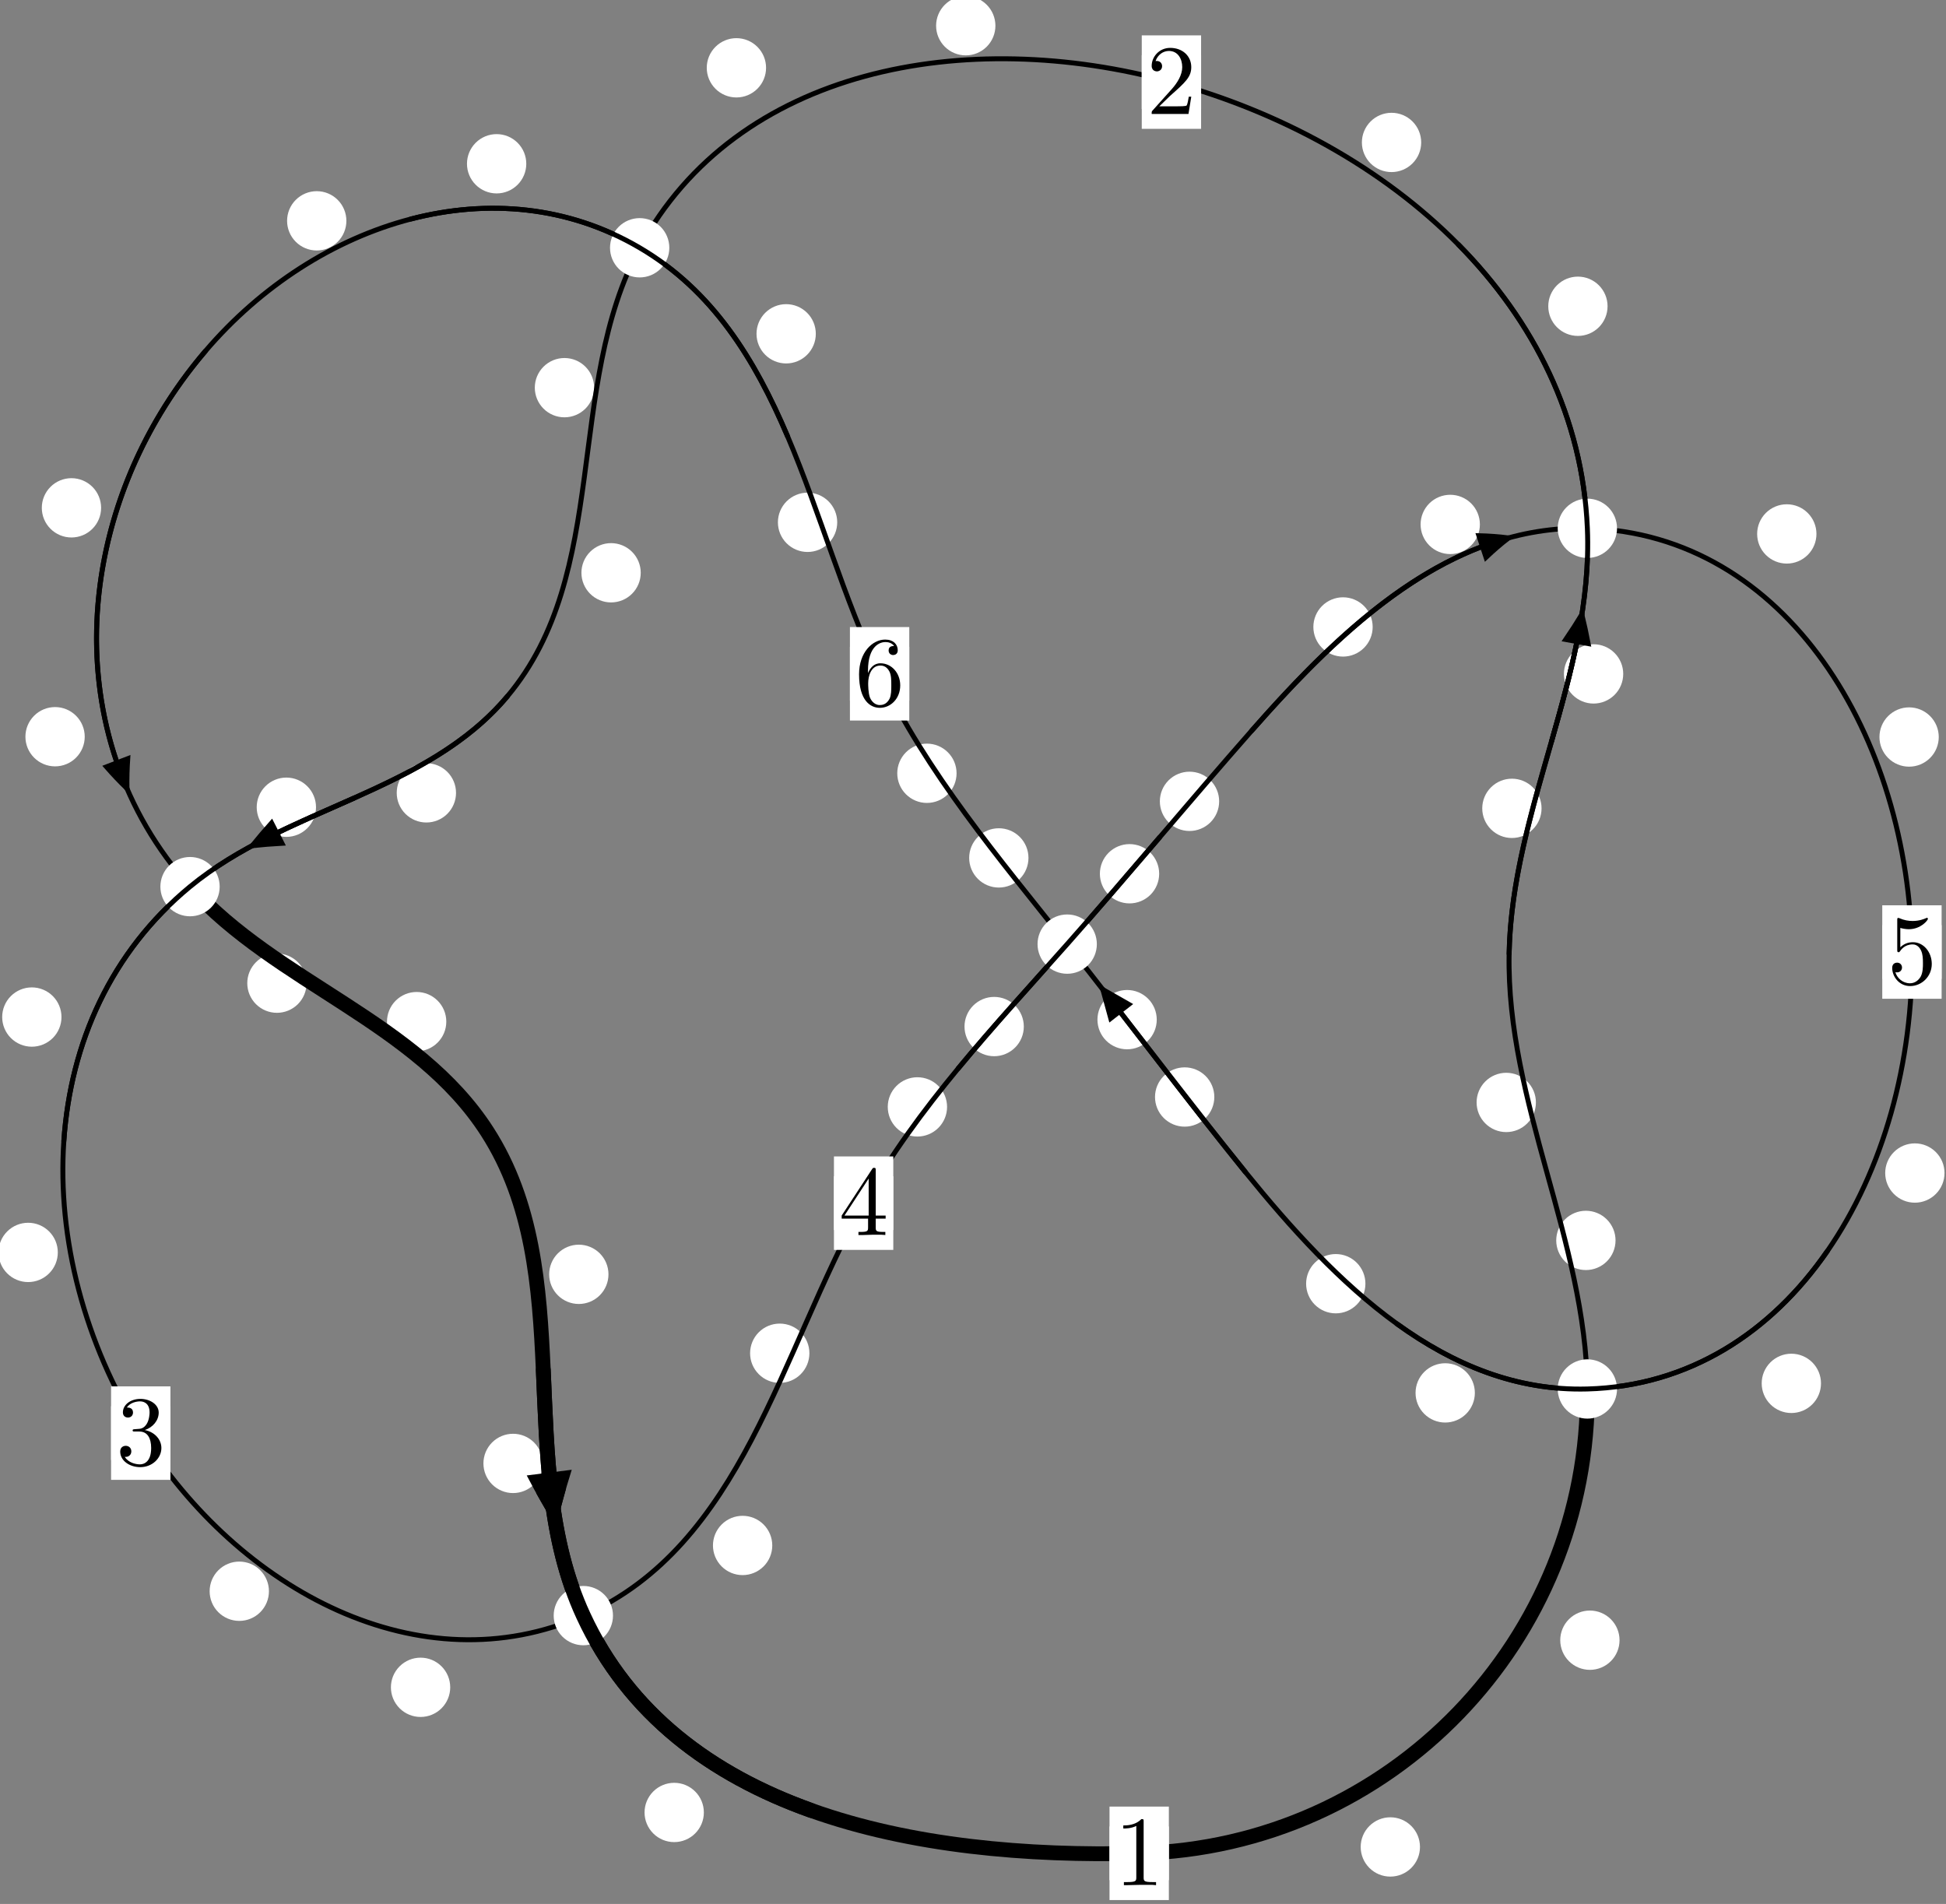<?xml version="1.0"?>
<!-- Created by MetaPost 1.999 on 2021.07.05:2357 -->
<svg version="1.1" xmlns="http://www.w3.org/2000/svg" xmlns:xlink="http://www.w3.org/1999/xlink" width="196.148" height="191.908" viewBox="0 0 196.148 191.908">
<rect x="0" y="0" width="196.148" height="191.908" fill="#808080" stroke="none"/>
<!-- Original BoundingBox: -160.150833 -51.513260 35.997620 140.395050 -->
  <defs>
    <g transform="scale(0.01,0.01)" id="GLYPHcmr10_49">
      <path style="fill-rule: evenodd;" d="M294 -640C294 -664,294 -666,271 -666C209 -602,121 -602,89 -602L89 -571C109 -571,168 -571,220 -597L220 -79C220 -43,217 -31,127 -31L95 -31L95 -0L257 -0L130 -3L217 -3L257 -3L297 -3L384 -3L419 -0L419 -31L387 -31C297 -31,294 -42,294 -79"></path>
    </g>
    <g transform="scale(0.01,0.01)" id="GLYPHcmr10_50">
      <path style="fill-rule: evenodd;" d="M127 -77L233 -180C389 -318,449 -372,449 -472C449 -586,359 -666,237 -666C124 -666,50 -574,50 -485C50 -429,100 -429,103 -429C120 -429,155 -441,155 -482C155 -508,137 -534,102 -534C94 -534,92 -534,89 -533C112 -598,166 -635,224 -635C315 -635,358 -554,358 -472C358 -392,308 -313,253 -251L61 -37C50 -26,50 -24,50 -0L421 -0L449 -174L424 -174C419 -144,412 -100,402 -85C395 -77,329 -77,307 -77"></path>
    </g>
    <g transform="scale(0.01,0.01)" id="GLYPHcmr10_51">
      <path style="fill-rule: evenodd;" d="M290 -352C372 -379,430 -449,430 -528C430 -610,342 -666,246 -666C145 -666,69 -606,69 -530C69 -497,91 -478,120 -478C151 -478,171 -500,171 -529C171 -579,124 -579,109 -579C140 -628,206 -641,242 -641C283 -641,338 -619,338 -529C338 -517,336 -459,310 -415C280 -367,246 -364,221 -363C213 -362,189 -360,182 -360C174 -359,167 -358,167 -348C167 -337,174 -337,191 -337L235 -337C317 -337,354 -269,354 -171C354 -35,285 -6,241 -6C198 -6,123 -23,88 -82C123 -77,154 -99,154 -137C154 -173,127 -193,98 -193C74 -193,42 -179,42 -135C42 -44,135 22,244 22C366 22,457 -69,457 -171C457 -253,394 -331,290 -352"></path>
    </g>
    <g transform="scale(0.01,0.01)" id="GLYPHcmr10_52">
      <path style="fill-rule: evenodd;" d="M294 -165L294 -78C294 -42,292 -31,218 -31L197 -31L197 -0L332 -0L238 -3L290 -3L332 -3L374 -3L427 -3L468 -0L468 -31L447 -31C373 -31,371 -42,371 -78L371 -165L471 -165L471 -196L371 -196L371 -651C371 -671,371 -677,355 -677C346 -677,343 -677,335 -665L28 -196L28 -165M300 -196L56 -196L300 -569"></path>
    </g>
    <g transform="scale(0.01,0.01)" id="GLYPHcmr10_53">
      <path style="fill-rule: evenodd;" d="M449 -201C449 -320,367 -420,259 -420C211 -420,168 -404,132 -369L132 -564C152 -558,185 -551,217 -551C340 -551,410 -642,410 -655C410 -661,407 -666,400 -666C399 -666,397 -666,392 -663C372 -654,323 -634,256 -634C216 -634,170 -641,123 -662C115 -665,113 -665,111 -665C101 -665,101 -657,101 -641L101 -345C101 -327,101 -319,115 -319C122 -319,124 -322,128 -328C139 -344,176 -398,257 -398C309 -398,334 -352,342 -334C358 -297,360 -258,360 -208C360 -173,360 -113,336 -71C312 -32,275 -6,229 -6C156 -6,99 -59,82 -118C85 -117,88 -116,99 -116C132 -116,149 -141,149 -165C149 -189,132 -214,99 -214C85 -214,50 -207,50 -161C50 -75,119 22,231 22C347 22,449 -74,449 -201"></path>
    </g>
    <g transform="scale(0.01,0.01)" id="GLYPHcmr10_54">
      <path style="fill-rule: evenodd;" d="M132 -328L132 -352C132 -605,256 -641,307 -641C331 -641,373 -635,395 -601C380 -601,340 -601,340 -556C340 -525,364 -510,386 -510C402 -510,432 -519,432 -558C432 -618,388 -666,305 -666C177 -666,42 -537,42 -316C42 -49,158 22,251 22C362 22,457 -72,457 -204C457 -331,368 -427,257 -427C189 -427,152 -376,132 -328M251 -6C188 -6,158 -66,152 -81C134 -128,134 -208,134 -226C134 -304,166 -404,256 -404C272 -404,318 -404,349 -342C367 -305,367 -254,367 -205C367 -157,367 -107,350 -71C320 -11,274 -6,251 -6"></path>
    </g>
  </defs>
  <path d="M143.128 186.161C143.128 185.368,142.813 184.608,142.253 184.048C141.692 183.487,140.932 183.172,140.139 183.172C139.347 183.172,138.587 183.487,138.026 184.048C137.466 184.608,137.151 185.368,137.151 186.161C137.151 186.954,137.466 187.714,138.026 188.274C138.587 188.835,139.347 189.15,140.139 189.15C140.932 189.15,141.692 188.835,142.253 188.274C142.813 187.714,143.128 186.954,143.128 186.161Z" style="fill: rgb(100%,100%,100%);stroke: none;"></path>
  <path d="M117.813 186.803C117.813 186.01,117.498 185.25,116.938 184.69C116.377 184.129,115.617 183.814,114.824 183.814C114.032 183.814,113.272 184.129,112.711 184.69C112.151 185.25,111.836 186.01,111.836 186.803C111.836 187.596,112.151 188.356,112.711 188.916C113.272 189.477,114.032 189.792,114.824 189.792C115.617 189.792,116.377 189.477,116.938 188.916C117.498 188.356,117.813 187.596,117.813 186.803Z" style="fill: rgb(100%,100%,100%);stroke: none;"></path>
  <path d="M162.839 125.025C162.839 124.233,162.524 123.473,161.963 122.912C161.403 122.352,160.642 122.037,159.85 122.037C159.057 122.037,158.297 122.352,157.736 122.912C157.176 123.473,156.861 124.233,156.861 125.025C156.861 125.818,157.176 126.578,157.736 127.139C158.297 127.699,159.057 128.014,159.85 128.014C160.642 128.014,161.403 127.699,161.963 127.139C162.524 126.578,162.839 125.818,162.839 125.025Z" style="fill: rgb(100%,100%,100%);stroke: none;"></path>
  <path d="M163.243 165.322C163.243 164.529,162.928 163.769,162.367 163.209C161.807 162.648,161.047 162.333,160.254 162.333C159.461 162.333,158.701 162.648,158.141 163.209C157.58 163.769,157.265 164.529,157.265 165.322C157.265 166.115,157.58 166.875,158.141 167.435C158.701 167.996,159.461 168.311,160.254 168.311C161.047 168.311,161.807 167.996,162.367 167.435C162.928 166.875,163.243 166.115,163.243 165.322Z" style="fill: rgb(100%,100%,100%);stroke: none;"></path>
  <path d="M155.382 81.476C155.382 80.683,155.067 79.923,154.506 79.363C153.946 78.802,153.186 78.487,152.393 78.487C151.6 78.487,150.84 78.802,150.28 79.363C149.719 79.923,149.404 80.683,149.404 81.476C149.404 82.269,149.719 83.029,150.28 83.589C150.84 84.15,151.6 84.465,152.393 84.465C153.186 84.465,153.946 84.15,154.506 83.589C155.067 83.029,155.382 82.269,155.382 81.476Z" style="fill: rgb(100%,100%,100%);stroke: none;"></path>
  <path d="M154.813 111.119C154.813 110.326,154.498 109.566,153.937 109.006C153.377 108.445,152.617 108.13,151.824 108.13C151.031 108.13,150.271 108.445,149.711 109.006C149.15 109.566,148.835 110.326,148.835 111.119C148.835 111.912,149.15 112.672,149.711 113.232C150.271 113.793,151.031 114.108,151.824 114.108C152.617 114.108,153.377 113.793,153.937 113.232C154.498 112.672,154.813 111.912,154.813 111.119Z" style="fill: rgb(100%,100%,100%);stroke: none;"></path>
  <path d="M162.035 30.87C162.035 30.077,161.72 29.317,161.16 28.757C160.599 28.196,159.839 27.881,159.046 27.881C158.254 27.881,157.494 28.196,156.933 28.757C156.373 29.317,156.058 30.077,156.058 30.87C156.058 31.663,156.373 32.423,156.933 32.983C157.494 33.544,158.254 33.859,159.046 33.859C159.839 33.859,160.599 33.544,161.16 32.983C161.72 32.423,162.035 31.663,162.035 30.87Z" style="fill: rgb(100%,100%,100%);stroke: none;"></path>
  <path d="M163.614 67.926C163.614 67.134,163.299 66.373,162.739 65.813C162.178 65.252,161.418 64.937,160.625 64.937C159.833 64.937,159.073 65.252,158.512 65.813C157.952 66.373,157.637 67.134,157.637 67.926C157.637 68.719,157.952 69.479,158.512 70.04C159.073 70.6,159.833 70.915,160.625 70.915C161.418 70.915,162.178 70.6,162.739 70.04C163.299 69.479,163.614 68.719,163.614 67.926Z" style="fill: rgb(100%,100%,100%);stroke: none;"></path>
  <path d="M100.333 2.594C100.333 1.801,100.018 1.041,99.457 0.48C98.897 -0.08,98.137 -0.395,97.344 -0.395C96.551 -0.395,95.791 -0.08,95.231 0.48C94.67 1.041,94.355 1.801,94.355 2.594C94.355 3.386,94.67 4.147,95.231 4.707C95.791 5.267,96.551 5.582,97.344 5.582C98.137 5.582,98.897 5.267,99.457 4.707C100.018 4.147,100.333 3.386,100.333 2.594Z" style="fill: rgb(100%,100%,100%);stroke: none;"></path>
  <path d="M143.25 14.357C143.25 13.564,142.935 12.804,142.374 12.243C141.814 11.683,141.054 11.368,140.261 11.368C139.468 11.368,138.708 11.683,138.148 12.243C137.587 12.804,137.272 13.564,137.272 14.357C137.272 15.149,137.587 15.91,138.148 16.47C138.708 17.03,139.468 17.345,140.261 17.345C141.054 17.345,141.814 17.03,142.374 16.47C142.935 15.91,143.25 15.149,143.25 14.357Z" style="fill: rgb(100%,100%,100%);stroke: none;"></path>
  <path d="M59.884 39.075C59.884 38.282,59.569 37.522,59.008 36.961C58.448 36.401,57.688 36.086,56.895 36.086C56.102 36.086,55.342 36.401,54.782 36.961C54.221 37.522,53.906 38.282,53.906 39.075C53.906 39.867,54.221 40.627,54.782 41.188C55.342 41.748,56.102 42.063,56.895 42.063C57.688 42.063,58.448 41.748,59.008 41.188C59.569 40.627,59.884 39.867,59.884 39.075Z" style="fill: rgb(100%,100%,100%);stroke: none;"></path>
  <path d="M77.216 6.835C77.216 6.042,76.901 5.282,76.34 4.721C75.78 4.161,75.02 3.846,74.227 3.846C73.434 3.846,72.674 4.161,72.114 4.721C71.553 5.282,71.238 6.042,71.238 6.835C71.238 7.627,71.553 8.387,72.114 8.948C72.674 9.508,73.434 9.823,74.227 9.823C75.02 9.823,75.78 9.508,76.34 8.948C76.901 8.387,77.216 7.627,77.216 6.835Z" style="fill: rgb(100%,100%,100%);stroke: none;"></path>
  <path d="M45.965 79.915C45.965 79.122,45.65 78.362,45.09 77.801C44.529 77.241,43.769 76.926,42.977 76.926C42.184 76.926,41.424 77.241,40.863 77.801C40.303 78.362,39.988 79.122,39.988 79.915C39.988 80.707,40.303 81.468,40.863 82.028C41.424 82.589,42.184 82.903,42.977 82.903C43.769 82.903,44.529 82.589,45.09 82.028C45.65 81.468,45.965 80.707,45.965 79.915Z" style="fill: rgb(100%,100%,100%);stroke: none;"></path>
  <path d="M64.583 57.733C64.583 56.94,64.268 56.18,63.707 55.619C63.147 55.059,62.387 54.744,61.594 54.744C60.801 54.744,60.041 55.059,59.481 55.619C58.92 56.18,58.605 56.94,58.605 57.733C58.605 58.525,58.92 59.286,59.481 59.846C60.041 60.406,60.801 60.721,61.594 60.721C62.387 60.721,63.147 60.406,63.707 59.846C64.268 59.286,64.583 58.525,64.583 57.733Z" style="fill: rgb(100%,100%,100%);stroke: none;"></path>
  <path d="M6.197 102.512C6.197 101.72,5.882 100.959,5.322 100.399C4.761 99.838,4.001 99.523,3.208 99.523C2.416 99.523,1.656 99.838,1.095 100.399C0.535 100.959,0.22 101.72,0.22 102.512C0.22 103.305,0.535 104.065,1.095 104.626C1.656 105.186,2.416 105.501,3.208 105.501C4.001 105.501,4.761 105.186,5.322 104.626C5.882 104.065,6.197 103.305,6.197 102.512Z" style="fill: rgb(100%,100%,100%);stroke: none;"></path>
  <path d="M31.853 81.364C31.853 80.571,31.538 79.811,30.977 79.251C30.417 78.69,29.657 78.375,28.864 78.375C28.071 78.375,27.311 78.69,26.751 79.251C26.19 79.811,25.875 80.571,25.875 81.364C25.875 82.157,26.19 82.917,26.751 83.477C27.311 84.038,28.071 84.353,28.864 84.353C29.657 84.353,30.417 84.038,30.977 83.477C31.538 82.917,31.853 82.157,31.853 81.364Z" style="fill: rgb(100%,100%,100%);stroke: none;"></path>
  <path d="M27.108 160.387C27.108 159.594,26.793 158.834,26.233 158.274C25.672 157.713,24.912 157.398,24.12 157.398C23.327 157.398,22.567 157.713,22.006 158.274C21.446 158.834,21.131 159.594,21.131 160.387C21.131 161.18,21.446 161.94,22.006 162.5C22.567 163.061,23.327 163.376,24.12 163.376C24.912 163.376,25.672 163.061,26.233 162.5C26.793 161.94,27.108 161.18,27.108 160.387Z" style="fill: rgb(100%,100%,100%);stroke: none;"></path>
  <path d="M5.827 126.236C5.827 125.443,5.512 124.683,4.951 124.123C4.391 123.562,3.631 123.247,2.838 123.247C2.045 123.247,1.285 123.562,0.725 124.123C0.164 124.683,-0.151 125.443,-0.151 126.236C-0.151 127.029,0.164 127.789,0.725 128.349C1.285 128.91,2.045 129.225,2.838 129.225C3.631 129.225,4.391 128.91,4.951 128.349C5.512 127.789,5.827 127.029,5.827 126.236Z" style="fill: rgb(100%,100%,100%);stroke: none;"></path>
  <path d="M77.841 155.773C77.841 154.98,77.526 154.22,76.965 153.659C76.405 153.099,75.645 152.784,74.852 152.784C74.059 152.784,73.299 153.099,72.739 153.659C72.178 154.22,71.863 154.98,71.863 155.773C71.863 156.565,72.178 157.326,72.739 157.886C73.299 158.447,74.059 158.761,74.852 158.761C75.645 158.761,76.405 158.447,76.965 157.886C77.526 157.326,77.841 156.565,77.841 155.773Z" style="fill: rgb(100%,100%,100%);stroke: none;"></path>
  <path d="M45.38 170.071C45.38 169.278,45.065 168.518,44.504 167.957C43.944 167.397,43.184 167.082,42.391 167.082C41.598 167.082,40.838 167.397,40.278 167.957C39.717 168.518,39.402 169.278,39.402 170.071C39.402 170.863,39.717 171.623,40.278 172.184C40.838 172.744,41.598 173.059,42.391 173.059C43.184 173.059,43.944 172.744,44.504 172.184C45.065 171.623,45.38 170.863,45.38 170.071Z" style="fill: rgb(100%,100%,100%);stroke: none;"></path>
  <path d="M95.46 111.569C95.46 110.776,95.145 110.016,94.584 109.455C94.024 108.895,93.264 108.58,92.471 108.58C91.678 108.58,90.918 108.895,90.358 109.455C89.797 110.016,89.482 110.776,89.482 111.569C89.482 112.361,89.797 113.121,90.358 113.682C90.918 114.242,91.678 114.557,92.471 114.557C93.264 114.557,94.024 114.242,94.584 113.682C95.145 113.121,95.46 112.361,95.46 111.569Z" style="fill: rgb(100%,100%,100%);stroke: none;"></path>
  <path d="M81.584 136.397C81.584 135.605,81.269 134.844,80.708 134.284C80.148 133.723,79.388 133.409,78.595 133.409C77.802 133.409,77.042 133.723,76.482 134.284C75.921 134.844,75.606 135.605,75.606 136.397C75.606 137.19,75.921 137.95,76.482 138.511C77.042 139.071,77.802 139.386,78.595 139.386C79.388 139.386,80.148 139.071,80.708 138.511C81.269 137.95,81.584 137.19,81.584 136.397Z" style="fill: rgb(100%,100%,100%);stroke: none;"></path>
  <path d="M116.84 88.068C116.84 87.276,116.525 86.516,115.965 85.955C115.404 85.395,114.644 85.08,113.851 85.08C113.059 85.08,112.299 85.395,111.738 85.955C111.178 86.516,110.863 87.276,110.863 88.068C110.863 88.861,111.178 89.621,111.738 90.182C112.299 90.742,113.059 91.057,113.851 91.057C114.644 91.057,115.404 90.742,115.965 90.182C116.525 89.621,116.84 88.861,116.84 88.068Z" style="fill: rgb(100%,100%,100%);stroke: none;"></path>
  <path d="M103.196 103.471C103.196 102.678,102.881 101.918,102.32 101.358C101.76 100.797,101 100.482,100.207 100.482C99.414 100.482,98.654 100.797,98.094 101.358C97.533 101.918,97.218 102.678,97.218 103.471C97.218 104.264,97.533 105.024,98.094 105.584C98.654 106.145,99.414 106.46,100.207 106.46C101 106.46,101.76 106.145,102.32 105.584C102.881 105.024,103.196 104.264,103.196 103.471Z" style="fill: rgb(100%,100%,100%);stroke: none;"></path>
  <path d="M138.359 63.193C138.359 62.4,138.044 61.64,137.483 61.079C136.923 60.519,136.163 60.204,135.37 60.204C134.577 60.204,133.817 60.519,133.256 61.079C132.696 61.64,132.381 62.4,132.381 63.193C132.381 63.985,132.696 64.745,133.256 65.306C133.817 65.866,134.577 66.181,135.37 66.181C136.163 66.181,136.923 65.866,137.483 65.306C138.044 64.745,138.359 63.985,138.359 63.193Z" style="fill: rgb(100%,100%,100%);stroke: none;"></path>
  <path d="M122.886 80.77C122.886 79.977,122.571 79.217,122.011 78.656C121.45 78.096,120.69 77.781,119.897 77.781C119.105 77.781,118.344 78.096,117.784 78.656C117.223 79.217,116.908 79.977,116.908 80.77C116.908 81.562,117.223 82.322,117.784 82.883C118.344 83.443,119.105 83.758,119.897 83.758C120.69 83.758,121.45 83.443,122.011 82.883C122.571 82.322,122.886 81.562,122.886 80.77Z" style="fill: rgb(100%,100%,100%);stroke: none;"></path>
  <path d="M183.09 53.817C183.09 53.024,182.775 52.264,182.214 51.704C181.654 51.143,180.894 50.828,180.101 50.828C179.308 50.828,178.548 51.143,177.988 51.704C177.427 52.264,177.112 53.024,177.112 53.817C177.112 54.61,177.427 55.37,177.988 55.93C178.548 56.491,179.308 56.806,180.101 56.806C180.894 56.806,181.654 56.491,182.214 55.93C182.775 55.37,183.09 54.61,183.09 53.817Z" style="fill: rgb(100%,100%,100%);stroke: none;"></path>
  <path d="M149.166 52.859C149.166 52.066,148.851 51.306,148.291 50.745C147.73 50.185,146.97 49.87,146.178 49.87C145.385 49.87,144.625 50.185,144.064 50.745C143.504 51.306,143.189 52.066,143.189 52.859C143.189 53.651,143.504 54.412,144.064 54.972C144.625 55.533,145.385 55.848,146.178 55.848C146.97 55.848,147.73 55.533,148.291 54.972C148.851 54.412,149.166 53.651,149.166 52.859Z" style="fill: rgb(100%,100%,100%);stroke: none;"></path>
  <path d="M195.998 118.234C195.998 117.441,195.683 116.681,195.122 116.121C194.562 115.56,193.802 115.245,193.009 115.245C192.216 115.245,191.456 115.56,190.896 116.121C190.335 116.681,190.02 117.441,190.02 118.234C190.02 119.027,190.335 119.787,190.896 120.347C191.456 120.908,192.216 121.223,193.009 121.223C193.802 121.223,194.562 120.908,195.122 120.347C195.683 119.787,195.998 119.027,195.998 118.234Z" style="fill: rgb(100%,100%,100%);stroke: none;"></path>
  <path d="M195.418 74.287C195.418 73.494,195.103 72.734,194.542 72.174C193.982 71.613,193.222 71.298,192.429 71.298C191.636 71.298,190.876 71.613,190.316 72.174C189.755 72.734,189.44 73.494,189.44 74.287C189.44 75.08,189.755 75.84,190.316 76.4C190.876 76.961,191.636 77.276,192.429 77.276C193.222 77.276,193.982 76.961,194.542 76.4C195.103 75.84,195.418 75.08,195.418 74.287Z" style="fill: rgb(100%,100%,100%);stroke: none;"></path>
  <path d="M148.659 140.395C148.659 139.602,148.344 138.842,147.783 138.281C147.223 137.721,146.463 137.406,145.67 137.406C144.877 137.406,144.117 137.721,143.557 138.281C142.996 138.842,142.681 139.602,142.681 140.395C142.681 141.187,142.996 141.947,143.557 142.508C144.117 143.068,144.877 143.383,145.67 143.383C146.463 143.383,147.223 143.068,147.783 142.508C148.344 141.947,148.659 141.187,148.659 140.395Z" style="fill: rgb(100%,100%,100%);stroke: none;"></path>
  <path d="M183.548 139.434C183.548 138.641,183.233 137.881,182.673 137.321C182.112 136.76,181.352 136.445,180.559 136.445C179.767 136.445,179.007 136.76,178.446 137.321C177.886 137.881,177.571 138.641,177.571 139.434C177.571 140.227,177.886 140.987,178.446 141.547C179.007 142.108,179.767 142.423,180.559 142.423C181.352 142.423,182.112 142.108,182.673 141.547C183.233 140.987,183.548 140.227,183.548 139.434Z" style="fill: rgb(100%,100%,100%);stroke: none;"></path>
  <path d="M122.398 110.572C122.398 109.779,122.083 109.019,121.522 108.458C120.962 107.898,120.202 107.583,119.409 107.583C118.616 107.583,117.856 107.898,117.296 108.458C116.735 109.019,116.42 109.779,116.42 110.572C116.42 111.364,116.735 112.124,117.296 112.685C117.856 113.245,118.616 113.56,119.409 113.56C120.202 113.56,120.962 113.245,121.522 112.685C122.083 112.124,122.398 111.364,122.398 110.572Z" style="fill: rgb(100%,100%,100%);stroke: none;"></path>
  <path d="M137.628 129.389C137.628 128.596,137.313 127.836,136.753 127.276C136.193 126.715,135.432 126.4,134.64 126.4C133.847 126.4,133.087 126.715,132.526 127.276C131.966 127.836,131.651 128.596,131.651 129.389C131.651 130.182,131.966 130.942,132.526 131.502C133.087 132.063,133.847 132.378,134.64 132.378C135.432 132.378,136.193 132.063,136.753 131.502C137.313 130.942,137.628 130.182,137.628 129.389Z" style="fill: rgb(100%,100%,100%);stroke: none;"></path>
  <path d="M103.665 86.472C103.665 85.679,103.351 84.919,102.79 84.358C102.23 83.798,101.469 83.483,100.677 83.483C99.884 83.483,99.124 83.798,98.563 84.358C98.003 84.919,97.688 85.679,97.688 86.472C97.688 87.264,98.003 88.024,98.563 88.585C99.124 89.145,99.884 89.46,100.677 89.46C101.469 89.46,102.23 89.145,102.79 88.585C103.351 88.024,103.665 87.264,103.665 86.472Z" style="fill: rgb(100%,100%,100%);stroke: none;"></path>
  <path d="M116.595 102.774C116.595 101.981,116.28 101.221,115.72 100.661C115.159 100.1,114.399 99.785,113.607 99.785C112.814 99.785,112.054 100.1,111.493 100.661C110.933 101.221,110.618 101.981,110.618 102.774C110.618 103.567,110.933 104.327,111.493 104.887C112.054 105.448,112.814 105.763,113.607 105.763C114.399 105.763,115.159 105.448,115.72 104.887C116.28 104.327,116.595 103.567,116.595 102.774Z" style="fill: rgb(100%,100%,100%);stroke: none;"></path>
  <path d="M84.388 52.646C84.388 51.853,84.073 51.093,83.512 50.533C82.952 49.972,82.192 49.657,81.399 49.657C80.606 49.657,79.846 49.972,79.286 50.533C78.725 51.093,78.41 51.853,78.41 52.646C78.41 53.439,78.725 54.199,79.286 54.76C79.846 55.32,80.606 55.635,81.399 55.635C82.192 55.635,82.952 55.32,83.512 54.76C84.073 54.199,84.388 53.439,84.388 52.646Z" style="fill: rgb(100%,100%,100%);stroke: none;"></path>
  <path d="M96.418 77.942C96.418 77.149,96.103 76.389,95.542 75.829C94.982 75.268,94.222 74.953,93.429 74.953C92.636 74.953,91.876 75.268,91.316 75.829C90.755 76.389,90.44 77.149,90.44 77.942C90.44 78.735,90.755 79.495,91.316 80.055C91.876 80.616,92.636 80.931,93.429 80.931C94.222 80.931,94.982 80.616,95.542 80.055C96.103 79.495,96.418 78.735,96.418 77.942Z" style="fill: rgb(100%,100%,100%);stroke: none;"></path>
  <path d="M53.047 16.507C53.047 15.714,52.732 14.954,52.171 14.393C51.611 13.833,50.851 13.518,50.058 13.518C49.265 13.518,48.505 13.833,47.945 14.393C47.384 14.954,47.069 15.714,47.069 16.507C47.069 17.299,47.384 18.06,47.945 18.62C48.505 19.181,49.265 19.496,50.058 19.496C50.851 19.496,51.611 19.181,52.171 18.62C52.732 18.06,53.047 17.299,53.047 16.507Z" style="fill: rgb(100%,100%,100%);stroke: none;"></path>
  <path d="M82.23 33.645C82.23 32.853,81.915 32.093,81.355 31.532C80.794 30.972,80.034 30.657,79.241 30.657C78.449 30.657,77.689 30.972,77.128 31.532C76.568 32.093,76.253 32.853,76.253 33.645C76.253 34.438,76.568 35.198,77.128 35.759C77.689 36.319,78.449 36.634,79.241 36.634C80.034 36.634,80.794 36.319,81.355 35.759C81.915 35.198,82.23 34.438,82.23 33.645Z" style="fill: rgb(100%,100%,100%);stroke: none;"></path>
  <path d="M10.191 51.186C10.191 50.393,9.876 49.633,9.316 49.073C8.755 48.512,7.995 48.197,7.203 48.197C6.41 48.197,5.65 48.512,5.089 49.073C4.529 49.633,4.214 50.393,4.214 51.186C4.214 51.979,4.529 52.739,5.089 53.299C5.65 53.86,6.41 54.175,7.203 54.175C7.995 54.175,8.755 53.86,9.316 53.299C9.876 52.739,10.191 51.979,10.191 51.186Z" style="fill: rgb(100%,100%,100%);stroke: none;"></path>
  <path d="M34.914 22.258C34.914 21.466,34.599 20.705,34.039 20.145C33.478 19.584,32.718 19.269,31.925 19.269C31.133 19.269,30.373 19.584,29.812 20.145C29.252 20.705,28.937 21.466,28.937 22.258C28.937 23.051,29.252 23.811,29.812 24.372C30.373 24.932,31.133 25.247,31.925 25.247C32.718 25.247,33.478 24.932,34.039 24.372C34.599 23.811,34.914 23.051,34.914 22.258Z" style="fill: rgb(100%,100%,100%);stroke: none;"></path>
  <path d="M30.901 99.097C30.901 98.305,30.586 97.544,30.026 96.984C29.465 96.423,28.705 96.109,27.913 96.109C27.12 96.109,26.36 96.423,25.799 96.984C25.239 97.544,24.924 98.305,24.924 99.097C24.924 99.89,25.239 100.65,25.799 101.211C26.36 101.771,27.12 102.086,27.913 102.086C28.705 102.086,29.465 101.771,30.026 101.211C30.586 100.65,30.901 99.89,30.901 99.097Z" style="fill: rgb(100%,100%,100%);stroke: none;"></path>
  <path d="M8.54 74.256C8.54 73.464,8.225 72.704,7.664 72.143C7.104 71.583,6.344 71.268,5.551 71.268C4.758 71.268,3.998 71.583,3.438 72.143C2.877 72.704,2.562 73.464,2.562 74.256C2.562 75.049,2.877 75.809,3.438 76.37C3.998 76.93,4.758 77.245,5.551 77.245C6.344 77.245,7.104 76.93,7.664 76.37C8.225 75.809,8.54 75.049,8.54 74.256Z" style="fill: rgb(100%,100%,100%);stroke: none;"></path>
  <path d="M61.331 128.444C61.331 127.652,61.016 126.891,60.456 126.331C59.895 125.771,59.135 125.456,58.342 125.456C57.55 125.456,56.79 125.771,56.229 126.331C55.669 126.891,55.354 127.652,55.354 128.444C55.354 129.237,55.669 129.997,56.229 130.558C56.79 131.118,57.55 131.433,58.342 131.433C59.135 131.433,59.895 131.118,60.456 130.558C61.016 129.997,61.331 129.237,61.331 128.444Z" style="fill: rgb(100%,100%,100%);stroke: none;"></path>
  <path d="M44.985 102.974C44.985 102.181,44.67 101.421,44.109 100.861C43.549 100.3,42.789 99.985,41.996 99.985C41.203 99.985,40.443 100.3,39.883 100.861C39.322 101.421,39.007 102.181,39.007 102.974C39.007 103.767,39.322 104.527,39.883 105.087C40.443 105.648,41.203 105.963,41.996 105.963C42.789 105.963,43.549 105.648,44.109 105.087C44.67 104.527,44.985 103.767,44.985 102.974Z" style="fill: rgb(100%,100%,100%);stroke: none;"></path>
  <path d="M70.946 182.684C70.946 181.892,70.631 181.132,70.07 180.571C69.51 180.011,68.75 179.696,67.957 179.696C67.164 179.696,66.404 180.011,65.844 180.571C65.283 181.132,64.968 181.892,64.968 182.684C64.968 183.477,65.283 184.237,65.844 184.798C66.404 185.358,67.164 185.673,67.957 185.673C68.75 185.673,69.51 185.358,70.07 184.798C70.631 184.237,70.946 183.477,70.946 182.684Z" style="fill: rgb(100%,100%,100%);stroke: none;"></path>
  <path d="M54.704 147.503C54.704 146.711,54.389 145.95,53.829 145.39C53.268 144.829,52.508 144.515,51.715 144.515C50.923 144.515,50.163 144.829,49.602 145.39C49.042 145.95,48.727 146.711,48.727 147.503C48.727 148.296,49.042 149.056,49.602 149.617C50.163 150.177,50.923 150.492,51.715 150.492C52.508 150.492,53.268 150.177,53.829 149.617C54.389 149.056,54.704 148.296,54.704 147.503Z" style="fill: rgb(100%,100%,100%);stroke: none;"></path>
  <path d="M114.824 186.803C140.139 186.161,160.254 165.322,160 140C159.85 125.025,151.824 111.119,152.112 96.133C152.393 81.476,160.625 67.926,160 53.249C159.046 30.87,140.261 14.357,118.075 8.276C97.344 2.594,74.227 6.835,64.476 24.974C56.895 39.075,61.594 57.733,51.137 70.192C42.977 79.915,28.864 81.364,19.154 89.368C3.208 102.512,2.838 126.236,14.188 144.449C24.12 160.387,42.391 170.071,58.798 162.844C74.852 155.773,78.595 136.397,87.049 121.271C92.471 111.569,100.207 103.471,107.569 95.161C113.851 88.068,119.897 80.77,126.158 73.657C135.37 63.193,146.178 52.859,160 53.249C180.101 53.817,192.429 74.287,192.715 95.958C193.009 118.234,180.559 139.434,160 140C145.67 140.395,134.64 129.389,125.522 118.124C119.409 110.572,113.607 102.774,107.569 95.161C100.677 86.472,93.429 77.942,88.66 67.914C81.399 52.646,79.241 33.645,64.476 24.974C50.058 16.507,31.925 22.258,20.708 35.383C7.203 51.186,5.551 74.256,19.154 89.368C27.913 99.097,41.996 102.974,49.117 114.07C58.342 128.444,51.715 147.503,58.798 162.844C67.957 182.684,92.193 187.377,114.824 186.803" style="stroke:rgb(0%,0%,0%); stroke-width: 0.498;stroke-linecap: round;stroke-linejoin: round;stroke-miterlimit: 10;fill: none;"></path>
  <path d="M114.824 186.803C140.139 186.161,160.254 165.322,160 140" style="stroke:rgb(0%,0%,0%); stroke-width: 1.494;stroke-linecap: round;stroke-linejoin: round;stroke-miterlimit: 10;fill: none;"></path>
  <path d="M19.154 89.368C27.913 99.097,41.996 102.974,49.117 114.07C58.342 128.444,51.715 147.503,58.798 162.844C67.957 182.684,92.193 187.377,114.824 186.803" style="stroke:rgb(0%,0%,0%); stroke-width: 1.494;stroke-linecap: round;stroke-linejoin: round;stroke-miterlimit: 10;fill: none;"></path>
  <path d="M162.989 140C162.989 139.207,162.674 138.447,162.113 137.887C161.553 137.326,160.793 137.011,160 137.011C159.207 137.011,158.447 137.326,157.887 137.887C157.326 138.447,157.011 139.207,157.011 140C157.011 140.793,157.326 141.553,157.887 142.113C158.447 142.674,159.207 142.989,160 142.989C160.793 142.989,161.553 142.674,162.113 142.113C162.674 141.553,162.989 140.793,162.989 140Z" style="fill: rgb(100%,100%,100%);stroke: none;"></path>
  <path d="M184.177 126.12C178.532 134.276,170.28 139.717,160 140C152.835 140.197,146.495 137.545,140.806 133.434" style="stroke:rgb(0%,0%,0%); stroke-width: 0.498;stroke-linecap: round;stroke-linejoin: round;stroke-miterlimit: 10;fill: none;"></path>
  <path d="M67.464 24.974C67.464 24.181,67.149 23.421,66.589 22.86C66.028 22.3,65.268 21.985,64.476 21.985C63.683 21.985,62.923 22.3,62.362 22.86C61.802 23.421,61.487 24.181,61.487 24.974C61.487 25.766,61.802 26.527,62.362 27.087C62.923 27.648,63.683 27.963,64.476 27.963C65.268 27.963,66.028 27.648,66.589 27.087C67.149 26.527,67.464 25.766,67.464 24.974Z" style="fill: rgb(100%,100%,100%);stroke: none;"></path>
  <path d="M79.382 43.97C76.089 36.228,71.859 29.31,64.476 24.974C57.267 20.74,49.129 20.061,41.392 22.082" style="stroke:rgb(0%,0%,0%); stroke-width: 0.498;stroke-linecap: round;stroke-linejoin: round;stroke-miterlimit: 10;fill: none;"></path>
  <path d="M61.786 162.844C61.786 162.051,61.471 161.291,60.911 160.731C60.35 160.17,59.59 159.855,58.798 159.855C58.005 159.855,57.245 160.17,56.684 160.731C56.124 161.291,55.809 162.051,55.809 162.844C55.809 163.637,56.124 164.397,56.684 164.957C57.245 165.518,58.005 165.833,58.798 165.833C59.59 165.833,60.35 165.518,60.911 164.957C61.471 164.397,61.786 163.637,61.786 162.844Z" style="fill: rgb(100%,100%,100%);stroke: none;"></path>
  <path d="M54.761 138.095C55.143 146.574,55.256 155.174,58.798 162.844C63.377 172.764,71.726 178.897,81.759 182.479" style="stroke:rgb(0%,0%,0%); stroke-width: 1.494;stroke-linecap: round;stroke-linejoin: round;stroke-miterlimit: 10;fill: none;"></path>
  <path d="M162.989 53.249C162.989 52.457,162.674 51.696,162.113 51.136C161.553 50.575,160.793 50.261,160 50.261C159.207 50.261,158.447 50.575,157.887 51.136C157.326 51.696,157.011 52.457,157.011 53.249C157.011 54.042,157.326 54.802,157.887 55.363C158.447 55.923,159.207 56.238,160 56.238C160.793 56.238,161.553 55.923,162.113 55.363C162.674 54.802,162.989 54.042,162.989 53.249Z" style="fill: rgb(100%,100%,100%);stroke: none;"></path>
  <path d="M156.396 74.699C158.411 67.644,160.313 60.588,160 53.249C159.523 42.06,154.588 32.336,147 24.651" style="stroke:rgb(0%,0%,0%); stroke-width: 0.498;stroke-linecap: round;stroke-linejoin: round;stroke-miterlimit: 10;fill: none;"></path>
  <path d="M110.557 95.161C110.557 94.368,110.242 93.608,109.682 93.048C109.121 92.487,108.361 92.172,107.569 92.172C106.776 92.172,106.016 92.487,105.455 93.048C104.895 93.608,104.58 94.368,104.58 95.161C104.58 95.954,104.895 96.714,105.455 97.274C106.016 97.835,106.776 98.15,107.569 98.15C108.361 98.15,109.121 97.835,109.682 97.274C110.242 96.714,110.557 95.954,110.557 95.161Z" style="fill: rgb(100%,100%,100%);stroke: none;"></path>
  <path d="M96.581 107.694C100.113 103.418,103.888 99.316,107.569 95.161C110.71 91.615,113.792 88.017,116.872 84.416" style="stroke:rgb(0%,0%,0%); stroke-width: 0.498;stroke-linecap: round;stroke-linejoin: round;stroke-miterlimit: 10;fill: none;"></path>
  <path d="M22.143 89.368C22.143 88.575,21.828 87.815,21.268 87.255C20.707 86.694,19.947 86.379,19.154 86.379C18.362 86.379,17.601 86.694,17.041 87.255C16.48 87.815,16.166 88.575,16.166 89.368C16.166 90.161,16.48 90.921,17.041 91.481C17.601 92.042,18.362 92.357,19.154 92.357C19.947 92.357,20.707 92.042,21.268 91.481C21.828 90.921,22.143 90.161,22.143 89.368Z" style="fill: rgb(100%,100%,100%);stroke: none;"></path>
  <path d="M35.727 80.425C29.965 83.003,24.009 85.366,19.154 89.368C11.181 95.94,7.102 105.157,6.435 115.008" style="stroke:rgb(0%,0%,0%); stroke-width: 0.498;stroke-linecap: round;stroke-linejoin: round;stroke-miterlimit: 10;fill: none;"></path>
  <path d="M49.117 114.07C56.497 125.57,53.732 140.067,55.957 153.261" style="stroke:rgb(0%,0%,0%); stroke-width: 0.498;stroke-linecap: round;stroke-linejoin: round;stroke-miterlimit: 10;fill: none;"></path>
  <path d="M53.48 148.917C54.258 150.401,55.076 151.855,55.957 153.261C56.328 151.643,56.778 150.037,57.277 148.438Z" style="stroke:rgb(0%,0%,0%); stroke-width: 0.498;fill: rgb(0%,0%,0%);"></path>
  <path d="M49.117 114.07C56.497 125.57,53.732 140.067,55.957 153.261" style="stroke:rgb(0%,0%,0%); stroke-width: 0.498;stroke-linecap: round;stroke-linejoin: round;stroke-miterlimit: 10;fill: none;"></path>
  <path d="M54.432 150.678C54.921 151.553,55.427 152.416,55.957 153.261C56.18 152.289,56.432 151.321,56.705 150.356Z" style="stroke:rgb(0%,0%,0%); stroke-width: 0.498;fill: rgb(0%,0%,0%);"></path>
  <path d="M152.112 96.133C152.337 84.407,157.651 73.39,159.447 61.938" style="stroke:rgb(0%,0%,0%); stroke-width: 0.498;stroke-linecap: round;stroke-linejoin: round;stroke-miterlimit: 10;fill: none;"></path>
  <path d="M160.08 64.87C159.891 63.887,159.681 62.909,159.447 61.938C158.926 62.79,158.383 63.63,157.821 64.459Z" style="stroke:rgb(0%,0%,0%); stroke-width: 0.498;fill: rgb(0%,0%,0%);"></path>
  <path d="M51.137 70.192C44.609 77.97,34.271 80.453,25.426 85.234" style="stroke:rgb(0%,0%,0%); stroke-width: 0.498;stroke-linecap: round;stroke-linejoin: round;stroke-miterlimit: 10;fill: none;"></path>
  <path d="M27.373 82.952C26.707 83.7,26.055 84.459,25.426 85.234C26.418 85.131,27.416 85.055,28.416 84.997Z" style="stroke:rgb(0%,0%,0%); stroke-width: 0.498;fill: rgb(0%,0%,0%);"></path>
  <path d="M126.158 73.657C133.527 65.286,141.918 56.998,152.057 54.217" style="stroke:rgb(0%,0%,0%); stroke-width: 0.498;stroke-linecap: round;stroke-linejoin: round;stroke-miterlimit: 10;fill: none;"></path>
  <path d="M149.784 56.175C150.51 55.485,151.267 54.831,152.057 54.217C151.064 54.092,150.066 54.02,149.065 53.995Z" style="stroke:rgb(0%,0%,0%); stroke-width: 0.498;fill: rgb(0%,0%,0%);"></path>
  <path d="M125.522 118.124C120.632 112.082,115.94 105.883,111.167 99.747" style="stroke:rgb(0%,0%,0%); stroke-width: 0.498;stroke-linecap: round;stroke-linejoin: round;stroke-miterlimit: 10;fill: none;"></path>
  <path d="M113.773 101.234L111.167 99.747L111.959 102.641Z" style="stroke:rgb(0%,0%,0%); stroke-width: 0.498;fill: rgb(0%,0%,0%);"></path>
  <path d="M20.708 35.383C9.904 48.026,6.686 65.319,12.796 79.468" style="stroke:rgb(0%,0%,0%); stroke-width: 0.498;stroke-linecap: round;stroke-linejoin: round;stroke-miterlimit: 10;fill: none;"></path>
  <path d="M10.731 77.292C11.387 78.043,12.076 78.769,12.796 79.468C12.781 78.465,12.807 77.465,12.874 76.469Z" style="stroke:rgb(0%,0%,0%); stroke-width: 0.498;fill: rgb(0%,0%,0%);"></path>
  <path d="M111.834 189.513L117.815 189.513L117.815 182.093L111.834 182.093Z" style="fill: rgb(100%,100%,100%);stroke: none;"></path>
  <path d="M111.834 191.513L117.815 191.513L117.815 184.093L111.834 184.093Z" style="fill: rgb(100%,100%,100%);stroke: none;"></path>
  <g transform="translate(112.334 190.013)" style="fill: rgb(0%,0%,0%);">
    <use xlink:href="#GLYPHcmr10_49"></use>
  </g>
  <path d="M115.084 10.986L121.065 10.986L121.065 3.566L115.084 3.566Z" style="fill: rgb(100%,100%,100%);stroke: none;"></path>
  <path d="M115.084 12.986L121.065 12.986L121.065 5.566L115.084 5.566Z" style="fill: rgb(100%,100%,100%);stroke: none;"></path>
  <g transform="translate(115.584 11.486)" style="fill: rgb(0%,0%,0%);">
    <use xlink:href="#GLYPHcmr10_50"></use>
  </g>
  <path d="M11.197 147.159L17.178 147.159L17.178 139.739L11.197 139.739Z" style="fill: rgb(100%,100%,100%);stroke: none;"></path>
  <path d="M11.197 149.159L17.178 149.159L17.178 141.739L11.197 141.739Z" style="fill: rgb(100%,100%,100%);stroke: none;"></path>
  <g transform="translate(11.697 147.659)" style="fill: rgb(0%,0%,0%);">
    <use xlink:href="#GLYPHcmr10_51"></use>
  </g>
  <path d="M84.058 123.981L90.04 123.981L90.04 116.56L84.058 116.56Z" style="fill: rgb(100%,100%,100%);stroke: none;"></path>
  <path d="M84.058 125.981L90.04 125.981L90.04 118.56L84.058 118.56Z" style="fill: rgb(100%,100%,100%);stroke: none;"></path>
  <g transform="translate(84.558 124.481)" style="fill: rgb(0%,0%,0%);">
    <use xlink:href="#GLYPHcmr10_52"></use>
  </g>
  <path d="M189.724 98.669L195.706 98.669L195.706 91.248L189.724 91.248Z" style="fill: rgb(100%,100%,100%);stroke: none;"></path>
  <path d="M189.724 100.669L195.706 100.669L195.706 93.248L189.724 93.248Z" style="fill: rgb(100%,100%,100%);stroke: none;"></path>
  <g transform="translate(190.224 99.169)" style="fill: rgb(0%,0%,0%);">
    <use xlink:href="#GLYPHcmr10_53"></use>
  </g>
  <path d="M85.669 70.625L91.651 70.625L91.651 63.204L85.669 63.204Z" style="fill: rgb(100%,100%,100%);stroke: none;"></path>
  <path d="M85.669 72.625L91.651 72.625L91.651 65.204L85.669 65.204Z" style="fill: rgb(100%,100%,100%);stroke: none;"></path>
  <g transform="translate(86.169 71.125)" style="fill: rgb(0%,0%,0%);">
    <use xlink:href="#GLYPHcmr10_54"></use>
  </g>
</svg>
